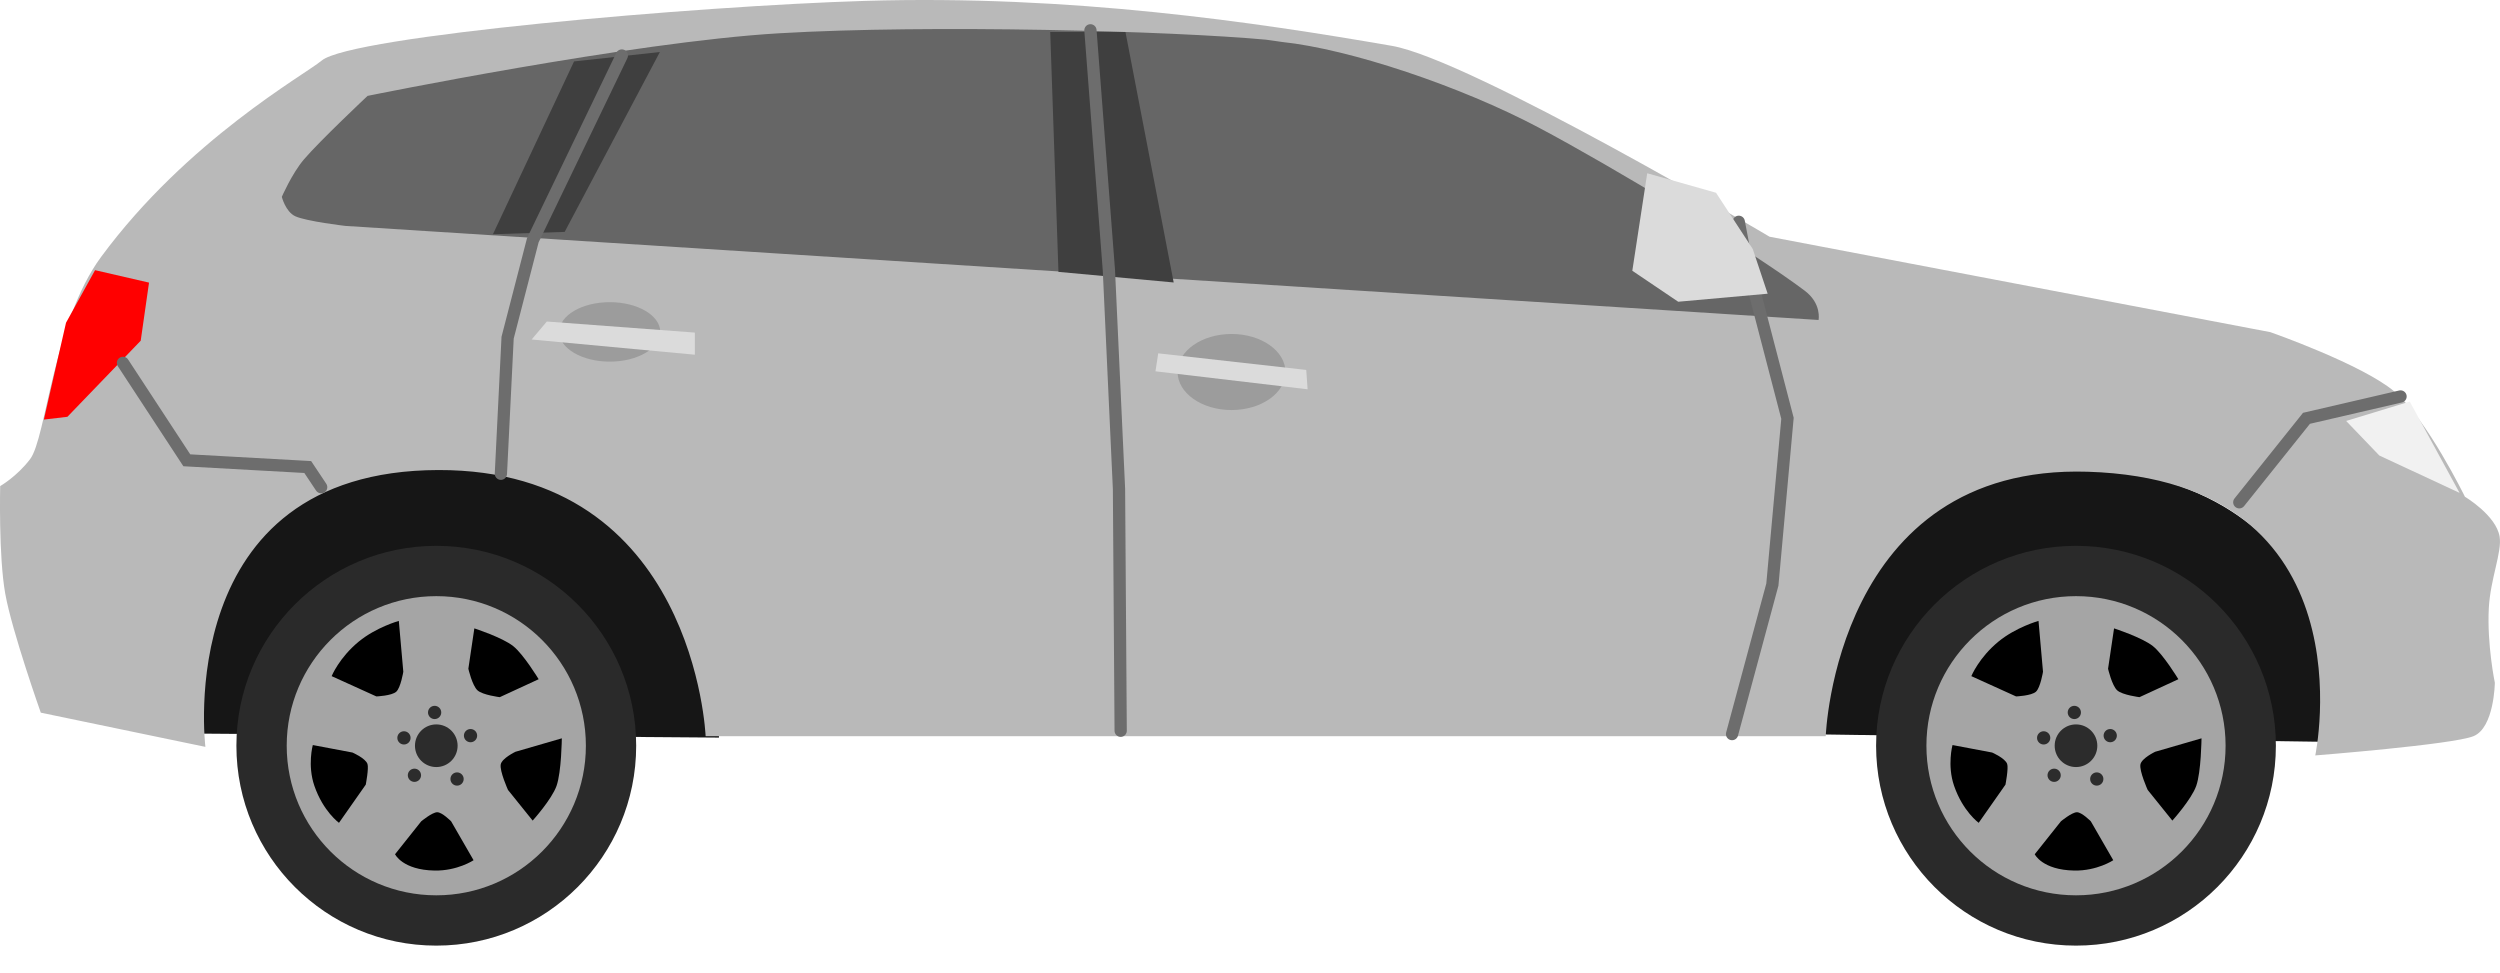 <svg version="1.1" xmlns="http://www.w3.org/2000/svg" xmlns:xlink="http://www.w3.org/1999/xlink" width="203.797" height="79.347" viewBox="0,0,203.797,79.347"><g transform="translate(-138.101,-149.209)"><g data-paper-data="{&quot;isPaintingLayer&quot;:true}" fill-rule="nonzero" stroke-linejoin="miter" stroke-miterlimit="10" stroke-dasharray="" stroke-dashoffset="0" style="mix-blend-mode: normal"><g><path d="M152.735,208.998c0,0 0.316,-22.633 21.544,-21.913c22.454,0.761 22.432,22.252 22.432,22.252l-43.975,-0.338z" fill="#161616" stroke="none" stroke-width="0" stroke-linecap="round"/><path d="M285.826,209.067c0,0 0.477,-22.63 21.699,-21.76c22.448,0.921 22.273,22.41 22.273,22.41z" fill="#161616" stroke="none" stroke-width="0" stroke-linecap="round"/><path d="M286.936,209.222h-91.313c0,0 -0.871,-21.741 -21.785,-21.696c-21.783,0.047 -18.993,22.567 -18.993,22.567l-13.418,-2.788c0,0 -2.345,-6.615 -2.897,-9.695c-0.552,-3.077 -0.414,-8.776 -0.414,-8.776c0,0 1.355,-0.772 2.439,-2.196c1.325,-1.741 1.868,-11.17 5.786,-16.483c7.038,-9.544 16.612,-14.857 17.986,-16.01c2.384,-1.999 30.591,-4.451 44.287,-4.864c16.826,-0.507 31.883,1.747 42.946,3.664c6.455,1.119 30.793,15.561 30.793,15.561l40.828,7.78c0,0 7.483,2.619 10.114,4.845c2.655,2.246 5.744,8.573 5.744,8.573c0,0 2.548,1.509 2.83,3.261c0.202,1.252 -0.758,3.432 -0.883,5.831c-0.154,2.956 0.492,6.069 0.492,6.069c0,0 -0.045,3.67 -1.743,4.357c-1.697,0.687 -12.895,1.568 -12.895,1.568c0,0 4.735,-22.409 -18.552,-23.126c-20.587,-0.634 -21.354,21.558 -21.354,21.558z" fill="#b9b9b9" stroke="none" stroke-width="0" stroke-linecap="round"/><path d="M143.483,175.518l2.368,-4.285l4.398,1.015l-0.677,4.736l-5.976,6.202l-1.917,0.226z" fill="#ff0000" stroke="none" stroke-width="0" stroke-linecap="round"/><path d="M338.601,189.387l-6.54,-3.044l-2.706,-2.819l5.187,-1.579z" fill="#f1f1f1" stroke="none" stroke-width="0" stroke-linecap="round"/><path d="M286.347,175.293l-120.087,-7.668c0,0 -3.168,-0.368 -4.084,-0.786c-0.796,-0.363 -1.102,-1.582 -1.102,-1.582c0,0 0.822,-1.897 1.798,-3.047c1.274,-1.5 5.193,-5.185 5.193,-5.185c0,0 21.538,-4.395 33.54,-5.103c12.383,-0.731 32.056,-0.184 39.711,0.523c0.253,0.023 1.056,0.16 1.281,0.183c5.544,0.578 14.601,3.623 20.94,6.982c5.953,3.154 17.19,9.919 21.677,13.292c1.406,1.057 1.133,2.391 1.133,2.391z" fill="#666666" stroke="none" stroke-width="0" stroke-linecap="round"/><path d="M178.284,168.305l6.613,-14.089l6.997,-0.767l-7.763,14.664z" fill="#3f3f3f" stroke="none" stroke-width="0" stroke-linecap="round"/><path d="M223.714,151.82h6.134l3.93,20.415l-9.393,-0.863z" fill="#3f3f3f" stroke="none" stroke-width="0" stroke-linecap="round"/><path d="M242.892,179.535c0,1.713 -1.969,3.101 -4.398,3.101c-2.429,0 -4.398,-1.388 -4.398,-3.101c0,-1.713 1.969,-3.101 4.398,-3.101c2.429,0 4.398,1.388 4.398,3.101z" fill="#9c9c9c" stroke="none" stroke-width="0" stroke-linecap="butt"/><path d="M191.925,176.265c0,1.339 -1.843,2.424 -4.116,2.424c-2.273,0 -4.116,-1.085 -4.116,-2.424c0,-1.339 1.843,-2.424 4.116,-2.424c2.273,0 4.116,1.085 4.116,2.424z" fill="#9c9c9c" stroke="none" stroke-width="0" stroke-linecap="butt"/><path d="M182.679,175.419l12.065,0.902v1.804l-13.305,-1.24z" fill="#dbdbdb" stroke="none" stroke-width="0" stroke-linecap="round"/><path d="M232.518,178.012l12.065,1.353l0.113,1.579l-12.403,-1.466z" fill="#dbdbdb" stroke="none" stroke-width="0" stroke-linecap="round"/><path d="M164.282,188.923l-1.095,-1.643l-9.858,-0.548l-5.203,-7.941" fill="none" stroke="#6d6d6d" stroke-width="1" stroke-linecap="round"/><path d="M178.933,187.828l0.548,-11.091l2.054,-7.941l7.257,-15.061" fill="none" stroke="#6d6d6d" stroke-width="1" stroke-linecap="round"/><path d="M226.992,151.681l1.506,19.58l0.822,17.8l0.137,19.716" fill="none" stroke="#6d6d6d" stroke-width="1" stroke-linecap="round"/><path d="M279.843,167.29l0.548,2.875l3.423,13.144l-1.232,13.555l-3.286,12.186" fill="none" stroke="#6d6d6d" stroke-width="1" stroke-linecap="round"/><path d="M320.645,190.155l5.477,-6.846l7.668,-1.78" fill="none" stroke="#6d6d6d" stroke-width="1" stroke-linecap="round"/><path d="M272.38,163.332l5.61,1.59l2.992,4.582l1.216,3.647l-7.293,0.655l-3.74,-2.525z" fill="#dbdbdb" stroke="none" stroke-width="0" stroke-linecap="round"/><g stroke="none"><path d="M157.372,210c0,-9 7.296,-16.295 16.295,-16.295c9,0 16.295,7.296 16.295,16.295c0,9 -7.296,16.295 -16.295,16.295c-9,0 -16.295,-7.296 -16.295,-16.295z" fill="#2a2a2a" stroke-width="0" stroke-linecap="butt"/><path d="M161.473,210c0,-6.734 5.459,-12.194 12.194,-12.194c6.734,0 12.194,5.459 12.194,12.194c0,6.734 -5.459,12.194 -12.194,12.194c-6.734,0 -12.194,-5.459 -12.194,-12.194z" fill="#a5a5a5" stroke-width="0" stroke-linecap="butt"/><path d="M170.304,218.846l2.134,-2.683c0,0 0.895,-0.742 1.307,-0.742c0.401,0 1.132,0.742 1.132,0.742l1.829,3.17c0,0 -1.315,0.876 -3.18,0.843c-2.613,-0.047 -3.222,-1.33 -3.222,-1.33z" fill="#000000" stroke-width="0" stroke-linecap="round"/><path d="M165.734,216.285c0,0 -1.283,-0.925 -2.005,-3.015c-0.578,-1.673 -0.129,-3.326 -0.129,-3.326l3.231,0.61c0,0 1.057,0.459 1.225,0.929c0.122,0.343 -0.139,1.689 -0.139,1.689z" fill="#000000" stroke-width="0" stroke-linecap="round"/><path d="M168.783,205.981l-3.647,-1.654c0,0 0.611,-1.5 2.208,-2.814c1.425,-1.173 3.268,-1.69 3.268,-1.69l0.366,4.146c0,0 -0.209,1.291 -0.573,1.625c-0.367,0.337 -1.621,0.387 -1.621,0.387z" fill="#000000" stroke-width="0" stroke-linecap="round"/><path d="M176.769,200.433c0,0 2.27,0.736 3.166,1.445c0.848,0.671 2.077,2.7 2.077,2.7l-3.17,1.463c0,0 -1.394,-0.173 -1.814,-0.554c-0.433,-0.392 -0.747,-1.763 -0.747,-1.763z" fill="#000000" stroke-width="0" stroke-linecap="round"/><path d="M178.92,211.521c0.098,-0.501 1.2,-1.028 1.2,-1.028l3.78,-1.097c0,0 -0.029,2.745 -0.431,3.879c-0.39,1.101 -1.946,2.828 -1.946,2.828l-2.012,-2.5c0,0 -0.695,-1.547 -0.59,-2.081z" fill="#000000" stroke-width="0" stroke-linecap="round"/><path d="M170.491,209.36c0,-0.298 0.242,-0.54 0.54,-0.54c0.298,0 0.54,0.242 0.54,0.54c0,0.298 -0.242,0.54 -0.54,0.54c-0.298,0 -0.54,-0.242 -0.54,-0.54z" fill="#2c2c2c" stroke-width="0.5" stroke-linecap="butt"/><path d="M172.991,207.287c0,-0.298 0.242,-0.54 0.54,-0.54c0.298,0 0.54,0.242 0.54,0.54c0,0.298 -0.242,0.54 -0.54,0.54c-0.298,0 -0.54,-0.242 -0.54,-0.54z" fill="#2c2c2c" stroke-width="0.5" stroke-linecap="butt"/><path d="M175.918,209.177c0,-0.298 0.242,-0.54 0.54,-0.54c0.298,0 0.54,0.242 0.54,0.54c0,0.298 -0.242,0.54 -0.54,0.54c-0.298,0 -0.54,-0.242 -0.54,-0.54z" fill="#2c2c2c" stroke-width="0.5" stroke-linecap="butt"/><path d="M174.82,212.713c0,-0.298 0.242,-0.54 0.54,-0.54c0.298,0 0.54,0.242 0.54,0.54c0,0.298 -0.242,0.54 -0.54,0.54c-0.298,0 -0.54,-0.242 -0.54,-0.54z" fill="#2c2c2c" stroke-width="0.5" stroke-linecap="butt"/><path d="M171.345,212.408c0,-0.298 0.242,-0.54 0.54,-0.54c0.298,0 0.54,0.242 0.54,0.54c0,0.298 -0.242,0.54 -0.54,0.54c-0.298,0 -0.54,-0.242 -0.54,-0.54z" fill="#2c2c2c" stroke-width="0.5" stroke-linecap="butt"/><path d="M171.929,210c0,-0.96 0.778,-1.738 1.738,-1.738c0.96,0 1.738,0.778 1.738,1.738c0,0.96 -0.778,1.738 -1.738,1.738c-0.96,0 -1.738,-0.778 -1.738,-1.738z" fill="#2c2c2c" stroke-width="0" stroke-linecap="butt"/><path d="M155.11,210c0,-10.249 8.308,-18.557 18.557,-18.557c10.249,0 18.557,8.308 18.557,18.557c0,10.249 -8.308,18.557 -18.557,18.557c-10.249,0 -18.557,-8.308 -18.557,-18.557z" fill="none" stroke-width="0" stroke-linecap="butt"/></g><g stroke="none"><path d="M291.038,210c0,-9 7.296,-16.295 16.295,-16.295c9,0 16.295,7.296 16.295,16.295c0,9 -7.296,16.295 -16.295,16.295c-9,0 -16.295,-7.296 -16.295,-16.295z" fill="#2a2a2a" stroke-width="0" stroke-linecap="butt"/><path d="M295.14,210c0,-6.734 5.459,-12.194 12.194,-12.194c6.734,0 12.194,5.459 12.194,12.194c0,6.734 -5.459,12.194 -12.194,12.194c-6.734,0 -12.194,-5.459 -12.194,-12.194z" fill="#a5a5a5" stroke-width="0" stroke-linecap="butt"/><path d="M303.97,218.846l2.134,-2.683c0,0 0.895,-0.742 1.307,-0.742c0.401,0 1.132,0.742 1.132,0.742l1.829,3.17c0,0 -1.315,0.876 -3.18,0.843c-2.613,-0.047 -3.222,-1.33 -3.222,-1.33z" fill="#000000" stroke-width="0" stroke-linecap="round"/><path d="M299.401,216.285c0,0 -1.283,-0.925 -2.005,-3.015c-0.578,-1.673 -0.129,-3.326 -0.129,-3.326l3.231,0.61c0,0 1.057,0.459 1.225,0.929c0.122,0.343 -0.139,1.689 -0.139,1.689z" fill="#000000" stroke-width="0" stroke-linecap="round"/><path d="M302.449,205.981l-3.647,-1.654c0,0 0.611,-1.5 2.208,-2.814c1.425,-1.173 3.268,-1.69 3.268,-1.69l0.366,4.146c0,0 -0.209,1.291 -0.573,1.625c-0.367,0.337 -1.621,0.387 -1.621,0.387z" fill="#000000" stroke-width="0" stroke-linecap="round"/><path d="M310.436,200.433c0,0 2.27,0.736 3.166,1.445c0.848,0.671 2.077,2.7 2.077,2.7l-3.17,1.463c0,0 -1.394,-0.173 -1.814,-0.554c-0.433,-0.392 -0.747,-1.763 -0.747,-1.763z" fill="#000000" stroke-width="0" stroke-linecap="round"/><path d="M312.586,211.521c0.098,-0.501 1.2,-1.028 1.2,-1.028l3.78,-1.097c0,0 -0.029,2.745 -0.431,3.879c-0.39,1.101 -1.946,2.828 -1.946,2.828l-2.012,-2.5c0,0 -0.695,-1.547 -0.59,-2.081z" fill="#000000" stroke-width="0" stroke-linecap="round"/><path d="M304.158,209.36c0,-0.298 0.242,-0.54 0.54,-0.54c0.298,0 0.54,0.242 0.54,0.54c0,0.298 -0.242,0.54 -0.54,0.54c-0.298,0 -0.54,-0.242 -0.54,-0.54z" fill="#2c2c2c" stroke-width="0.5" stroke-linecap="butt"/><path d="M306.658,207.287c0,-0.298 0.242,-0.54 0.54,-0.54c0.298,0 0.54,0.242 0.54,0.54c0,0.298 -0.242,0.54 -0.54,0.54c-0.298,0 -0.54,-0.242 -0.54,-0.54z" fill="#2c2c2c" stroke-width="0.5" stroke-linecap="butt"/><path d="M309.584,209.177c0,-0.298 0.242,-0.54 0.54,-0.54c0.298,0 0.54,0.242 0.54,0.54c0,0.298 -0.242,0.54 -0.54,0.54c-0.298,0 -0.54,-0.242 -0.54,-0.54z" fill="#2c2c2c" stroke-width="0.5" stroke-linecap="butt"/><path d="M308.487,212.713c0,-0.298 0.242,-0.54 0.54,-0.54c0.298,0 0.54,0.242 0.54,0.54c0,0.298 -0.242,0.54 -0.54,0.54c-0.298,0 -0.54,-0.242 -0.54,-0.54z" fill="#2c2c2c" stroke-width="0.5" stroke-linecap="butt"/><path d="M305.012,212.408c0,-0.298 0.242,-0.54 0.54,-0.54c0.298,0 0.54,0.242 0.54,0.54c0,0.298 -0.242,0.54 -0.54,0.54c-0.298,0 -0.54,-0.242 -0.54,-0.54z" fill="#2c2c2c" stroke-width="0.5" stroke-linecap="butt"/><path d="M305.596,210c0,-0.96 0.778,-1.738 1.738,-1.738c0.96,0 1.738,0.778 1.738,1.738c0,0.96 -0.778,1.738 -1.738,1.738c-0.96,0 -1.738,-0.778 -1.738,-1.738z" fill="#2c2c2c" stroke-width="0" stroke-linecap="butt"/><path d="M288.777,210c0,-10.249 8.308,-18.557 18.557,-18.557c10.249,0 18.557,8.308 18.557,18.557c0,10.249 -8.308,18.557 -18.557,18.557c-10.249,0 -18.557,-8.308 -18.557,-18.557z" fill="none" stroke-width="0" stroke-linecap="butt"/></g></g></g></g></svg>